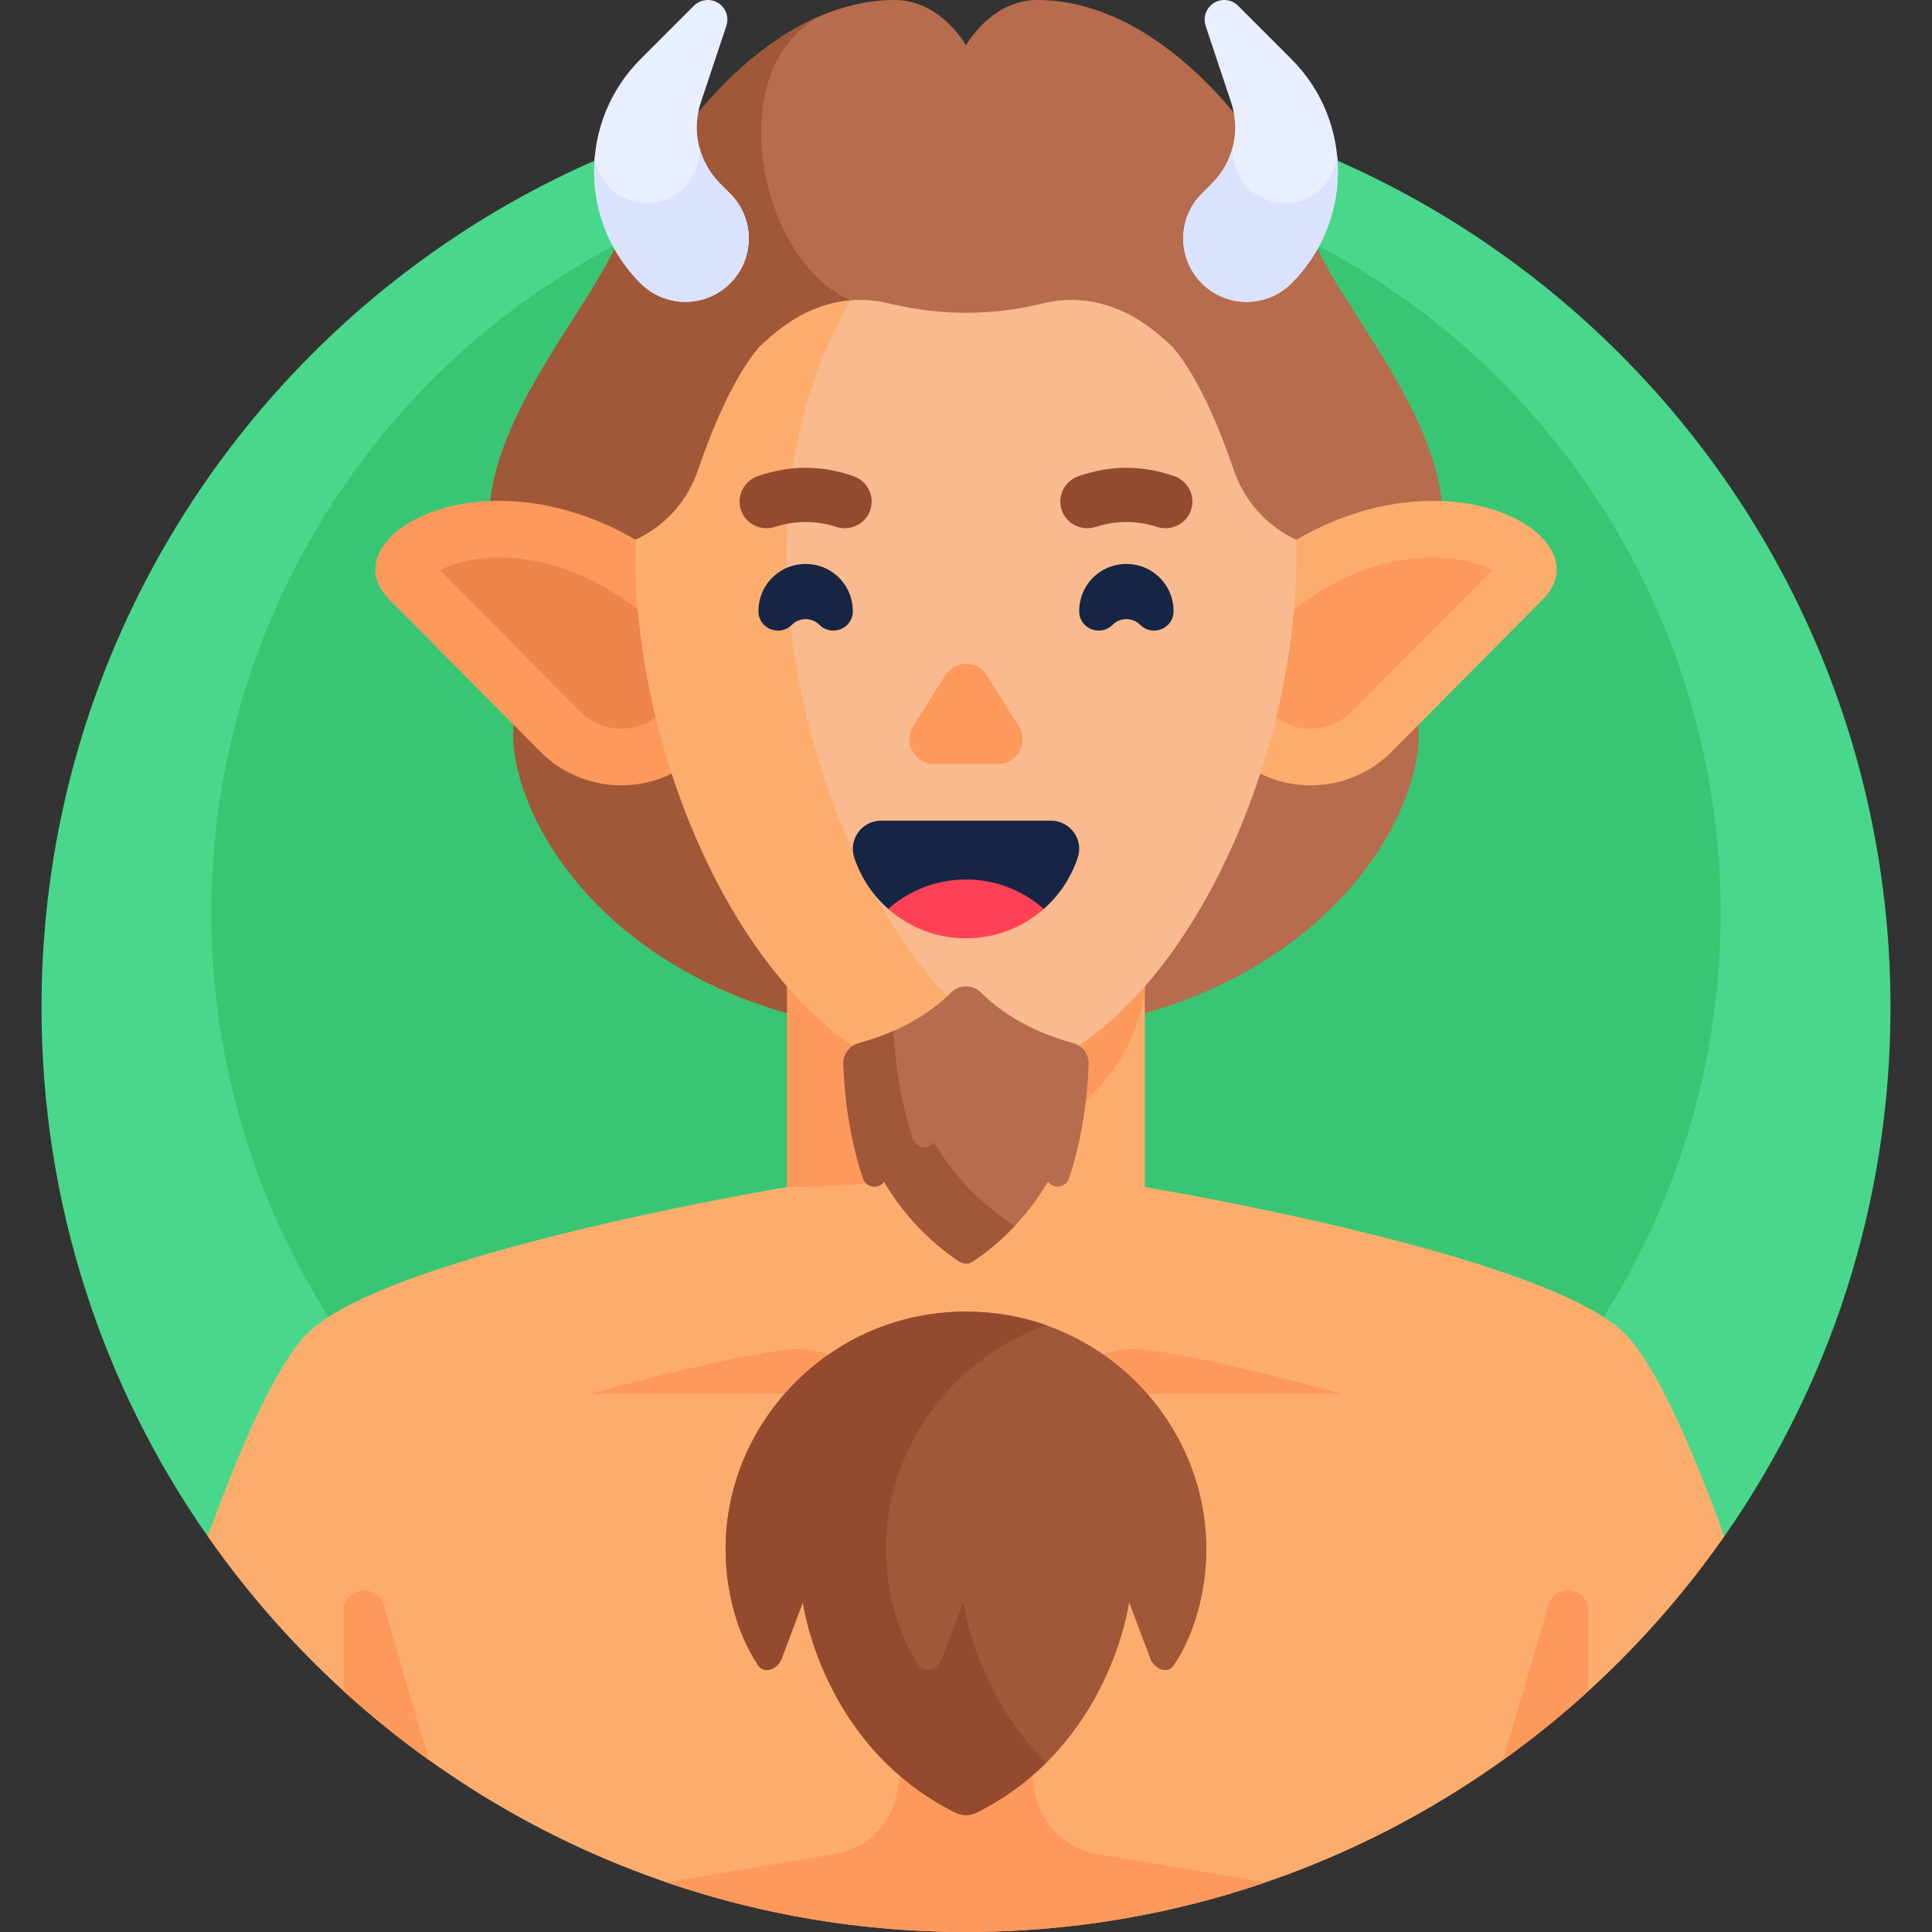 <svg id="Capa_1" enable-background="new 0 0 512 512" height="512" viewBox="0 0 512 512" width="512" xmlns="http://www.w3.org/2000/svg"><rect x="0" y="0" width="512" height="512" fill="#333333" stroke="none"/><g><g><path d="m55.049 407.166c-27.755-39.718-44.049-88.036-44.049-140.166 0-135.31 109.69-245 245-245s245 109.69 245 245c0 52.13-16.294 100.448-44.049 140.166z" fill="#49d88b"/></g><g><circle cx="256" cy="242" fill="#38c674" r="200"/></g><g><path d="m348.593 64.834c-15.486-34.415-43.5-64.834-73.727-64.834-12.234 0-18.866 12-18.866 12s-6.635-12-18.869-12c-30.227 0-58.241 30.419-73.726 64.834-10.98 23.725-45.223 58.317-29.862 90.26 4.798 9.977 5.859 21.241 3.377 32.03-.906 3.938-1.189 7.928-.643 11.992 3.771 28.069 37.792 75.63 119.724 75.63s115.949-47.561 119.721-75.63c.546-4.064.263-8.054-.643-11.992-2.482-10.789-1.421-22.053 3.377-32.03 15.36-31.943-18.883-66.535-29.863-90.26z" fill="#b76c4e"/></g><g><path d="m225.46 79.602c-24.124-10.117-34.832-61.063-8.091-75.355-22.327 9.516-41.93 33.841-53.965 60.587-10.98 23.725-45.223 58.317-29.862 90.26 4.798 9.977 5.859 21.241 3.377 32.03-.906 3.938-1.189 7.928-.643 11.992 3.263 24.288 29.182 63.163 89.184 73.198z" fill="#a05838"/></g><g><path d="m325.855 156.509c-12.076 11.572-11.707 31.046.165 42.827s31.046 11.707 42.827-.165 21.415-21.58 39.983-40.292c18.568-18.711-36.553-46.855-82.975-2.37z" fill="#fcad6d"/></g><g><path d="m336.586 188.689c-2.978-2.955-4.666-7.052-4.629-11.239.034-3.91 1.553-7.5 4.277-10.11 23.424-22.447 46.871-21.39 57.033-17.227.827.339 1.532.682 2.128 1.01l-37.196 37.483c-4.373 4.407-10.911 5.734-16.657 3.38-1.847-.758-3.514-1.867-4.956-3.297z" fill="#fd995b"/></g><g><path d="m186.145 156.509c12.076 11.572 11.707 31.046-.165 42.827s-31.046 11.707-42.827-.165-21.415-21.58-39.983-40.292 36.553-46.855 82.975-2.37z" fill="#fd995b"/></g><g><path d="m170.457 191.985c-5.745 2.354-12.283 1.027-16.657-3.38l-37.196-37.483c.596-.328 1.301-.671 2.128-1.01 10.162-4.163 33.609-5.22 57.033 17.227 2.724 2.61 4.243 6.201 4.277 10.11.036 4.187-1.651 8.283-4.629 11.239-1.441 1.431-3.108 2.54-4.956 3.297z" fill="#ef854b"/></g><g><path d="m256 512c83.18 0 156.665-41.461 200.951-104.835-.001-.009-.001-.017-.002-.026-8.256-22.709-16.99-42.685-24.722-51.911-.904-1.078-1.794-2.019-2.668-2.79-6.623-5.848-19.39-11.382-34.352-16.323-37.928-12.525-89.968-21.232-91.82-21.54h-94.772c-1.853.307-53.892 9.014-91.82 21.54-14.961 4.941-27.729 10.475-34.352 16.323-.874.772-1.765 1.712-2.668 2.79-7.732 9.226-16.467 29.203-24.722 51.911-.001.009-.001.018-.002.026 44.284 63.374 117.769 104.835 200.949 104.835z" fill="#fcad6d"/></g><g><path d="m276.616 369.362s10.767-11.809 23.703-11.809 55.191 11.809 55.191 11.809z" fill="#fd995b"/></g><g><path d="m235.384 369.362s-10.767-11.809-23.703-11.809-55.191 11.809-55.191 11.809z" fill="#fd995b"/></g><g><path d="m208.614 221.239v93.336s19.021 20.093 47.17 20.093c.073 0 .143-.005.216-.005 28.031-.103 47.386-20.088 47.386-20.088v-93.336z" fill="#fcad6d"/></g><g><path d="m208.614 220.734v93.841c94.723 0 94.772-53.4 94.772-53.4v-40.44h-94.772z" fill="#fd995b"/></g><g><path d="m327.049 124.754c-3.509-10.287-9.219-24.496-16.225-32.717-3.978-3.853-8.145-7.046-12.399-9.103-8.195-3.963-15.758-4.069-22.16-2.497-13.314 3.269-27.216 3.268-40.53 0-6.402-1.572-13.966-1.466-22.16 2.497-4.254 2.057-8.421 5.25-12.399 9.103-7.006 8.221-12.716 22.43-16.225 32.717-2.762 8.097-8.72 14.703-16.484 18.295-.031 1.23-.063 2.46-.063 3.705 0 64.505 39.219 140.155 87.597 140.155s87.597-75.651 87.597-140.155c0-1.245-.032-2.475-.063-3.705-7.766-3.592-13.724-10.198-16.486-18.295z" fill="#f9ba8f"/></g><g><path d="m208.403 146.754c0-25.925 6.339-48.917 17.057-67.152-3.755.312-7.739 1.327-11.885 3.333-4.254 2.057-8.421 5.25-12.399 9.103-7.006 8.221-12.716 22.43-16.225 32.717-2.762 8.097-8.72 14.703-16.484 18.295-.031 1.23-.063 2.46-.063 3.705 0 64.505 39.219 140.155 87.597 140.155 6.881 0 13.576-1.535 20-4.346-38.742-16.953-67.598-80.48-67.598-135.81z" fill="#fcad6d"/></g><g><path d="m284.406 276.439c-12.604-3.4-20.319-9.275-24.469-13.422-2.164-2.162-5.71-2.162-7.874 0-4.15 4.146-11.865 10.022-24.469 13.422-2.478.668-4.182 2.975-4.09 5.54.5 14.03 3.221 24.449 5.212 30.332.823 2.431 4.038 2.921 5.553.85 4.511 7.568 10.896 15.092 19.934 21.158 1.082.726 2.513.726 3.595 0 9.039-6.066 15.424-13.59 19.934-21.158 1.515 2.071 4.73 1.581 5.553-.85 1.991-5.882 4.712-16.301 5.212-30.332.091-2.565-1.613-4.871-4.091-5.54z" fill="#b76c4e"/></g><g><path d="m247.508 302.731c-1.511 2.065-4.728 1.585-5.549-.839-1.912-5.647-4.495-15.494-5.14-28.7-2.734 1.208-5.792 2.322-9.225 3.248-2.478.668-4.182 2.975-4.091 5.54.5 14.031 3.221 24.449 5.212 30.332.823 2.431 4.038 2.921 5.553.85 4.51 7.568 10.896 15.092 19.934 21.158 1.082.726 2.513.726 3.595 0 4.284-2.875 7.966-6.081 11.141-9.461-9.832-6.225-16.675-14.151-21.43-22.128z" fill="#a05838"/></g><g><g><path d="m235.384 240.87h41.233c4.111-3.622 7.258-8.309 9.01-13.631 1.584-4.811-2.069-9.754-7.134-9.754h-44.985c-5.065 0-8.718 4.943-7.134 9.754 1.752 5.322 4.899 10.009 9.01 13.631z" fill="#162544"/></g><g><path d="m276.616 240.87c-5.493 4.849-12.714 7.798-20.616 7.798s-15.124-2.948-20.616-7.798c5.5-4.849 12.714-7.798 20.616-7.798s15.116 2.949 20.616 7.798z" fill="#ff4155"/></g></g><g><g><path d="m242.013 192.447 8.436-13.441c2.569-4.093 8.533-4.093 11.102 0l8.436 13.441c2.739 4.365-.398 10.038-5.551 10.038h-16.871c-5.154-.001-8.291-5.674-5.552-10.038z" fill="#fd995b"/></g></g><g><path d="m310.999 162.085c.043-3.495-1.371-7.004-4.242-9.539-4.675-4.128-11.84-4.128-16.515 0-2.871 2.535-4.284 6.044-4.242 9.539.055 4.538 5.629 6.716 8.838 3.507 2.022-2.022 5.3-2.022 7.322 0 3.21 3.21 8.784 1.032 8.839-3.507z" fill="#162544"/></g><g><path d="m201.001 162.085c-.043-3.495 1.371-7.004 4.242-9.539 4.675-4.128 11.84-4.128 16.515 0 2.871 2.535 4.284 6.044 4.242 9.539-.055 4.538-5.629 6.716-8.838 3.507-2.022-2.022-5.3-2.022-7.322 0-3.21 3.21-8.784 1.032-8.839-3.507z" fill="#162544"/></g><g><path d="m91.07 426.843v21.327c7.157 6.519 14.704 12.617 22.599 18.262l-12.035-41.103c-1.75-5.98-10.564-4.716-10.564 1.514z" fill="#fd995b"/></g><g><path d="m420.93 426.843v21.327c-7.157 6.519-14.704 12.617-22.599 18.262l12.035-41.103c1.75-5.98 10.564-4.716 10.564 1.514z" fill="#fd995b"/></g><g><path d="m256 512c27.792 0 54.498-4.635 79.398-13.162l-44.768-7.557c-8.391-1.416-14.967-7.988-16.39-16.378l-12.405-73.165c-.483-2.847-2.949-4.93-5.836-4.93-2.887 0-5.353 2.083-5.836 4.93l-12.405 73.165c-1.423 8.39-7.998 14.961-16.39 16.378l-44.768 7.557c24.902 8.527 51.608 13.162 79.4 13.162z" fill="#fd995b"/></g><g><path d="m193.514 51.316-2.703-2.703c-5.625-5.625-7.59-13.946-5.074-21.494l6.762-20.285c.622-1.866.136-3.923-1.254-5.313-2.028-2.028-5.315-2.028-7.343 0l-14.151 14.151c-16.405 16.405-16.405 43.002 0 59.407 6.562 6.562 17.201 6.562 23.763 0 6.561-6.562 6.561-17.201 0-23.763z" fill="#e9efff"/></g><g><path d="m193.514 51.316-2.703-2.703c-2.791-2.791-4.679-6.247-5.567-9.942.042.438.067.881.067 1.329 0 7.656-6.206 13.862-13.862 13.862-7.23 0-13.161-5.537-13.799-12.602-1.182 12.077 2.851 24.568 12.101 33.818 6.562 6.562 17.201 6.562 23.763 0 6.561-6.561 6.561-17.2 0-23.762z" fill="#dae2fe"/></g><g><path d="m318.486 51.316 2.703-2.703c5.625-5.625 7.59-13.946 5.074-21.494l-6.762-20.285c-.622-1.866-.136-3.923 1.254-5.313 2.028-2.028 5.315-2.028 7.343 0l14.151 14.151c16.405 16.405 16.405 43.002 0 59.407-6.562 6.562-17.201 6.562-23.763 0-6.561-6.562-6.561-17.201 0-23.763z" fill="#e9efff"/></g><g><path d="m318.486 51.316 2.703-2.703c2.791-2.791 4.679-6.247 5.567-9.942-.042.438-.067.881-.067 1.329 0 7.656 6.206 13.862 13.862 13.862 7.23 0 13.161-5.537 13.799-12.602 1.182 12.077-2.851 24.568-12.101 33.818-6.562 6.562-17.201 6.562-23.763 0-6.562-6.561-6.562-17.2 0-23.762z" fill="#dae2fe"/></g><g><path d="m196 132.917v-.005c0-3.045 1.951-5.736 4.829-6.731 8.513-2.944 16.772-2.959 25.337.003 2.88.996 4.834 3.685 4.834 6.733 0 4.883-4.783 8.211-9.427 6.701-5.247-1.706-10.9-1.706-16.147 0-4.642 1.51-9.426-1.818-9.426-6.701z" fill="#934a2e"/></g><g><path d="m316 132.917v-.005c0-3.045-1.951-5.736-4.829-6.731-8.513-2.944-16.772-2.959-25.337.003-2.88.996-4.834 3.685-4.834 6.733 0 4.883 4.783 8.211 9.427 6.701 5.247-1.706 10.9-1.706 16.147 0 4.643 1.51 9.426-1.818 9.426-6.701z" fill="#934a2e"/></g><g><path d="m256.025 347.592h-.052c-40.789 0-71.553 38.04-61.893 77.669 1.421 5.828 3.645 11.314 6.905 16.163 1.472 2.19 5.057 1.076 6.166-1.87l5.626-14.947s4.86 37.947 40.323 55.719c1.819.912 3.978.912 5.798 0 35.463-17.772 40.323-55.719 40.323-55.719l5.626 14.947c1.109 2.947 4.694 4.06 6.166 1.87 3.247-4.829 5.467-10.293 6.889-16.097 9.715-39.644-21.061-77.735-61.877-77.735z" fill="#a05838"/></g><g><path d="m255.277 424.606-5.626 14.947c-1.109 2.947-4.694 4.06-6.166 1.87-3.26-4.849-5.484-10.335-6.905-16.163-7.89-32.367 11.188-63.669 40.668-74.056-6.614-2.33-13.75-3.612-21.224-3.612h-.052c-40.789 0-71.553 38.04-61.893 77.669 1.421 5.827 3.645 11.314 6.905 16.163 1.472 2.19 5.057 1.076 6.166-1.87l5.626-14.947s4.86 37.947 40.323 55.719c1.819.912 3.978.912 5.798 0 7.366-3.692 13.395-8.259 18.351-13.17-18.903-18.735-21.971-42.55-21.971-42.55z" fill="#934a2e"/></g></g></svg>